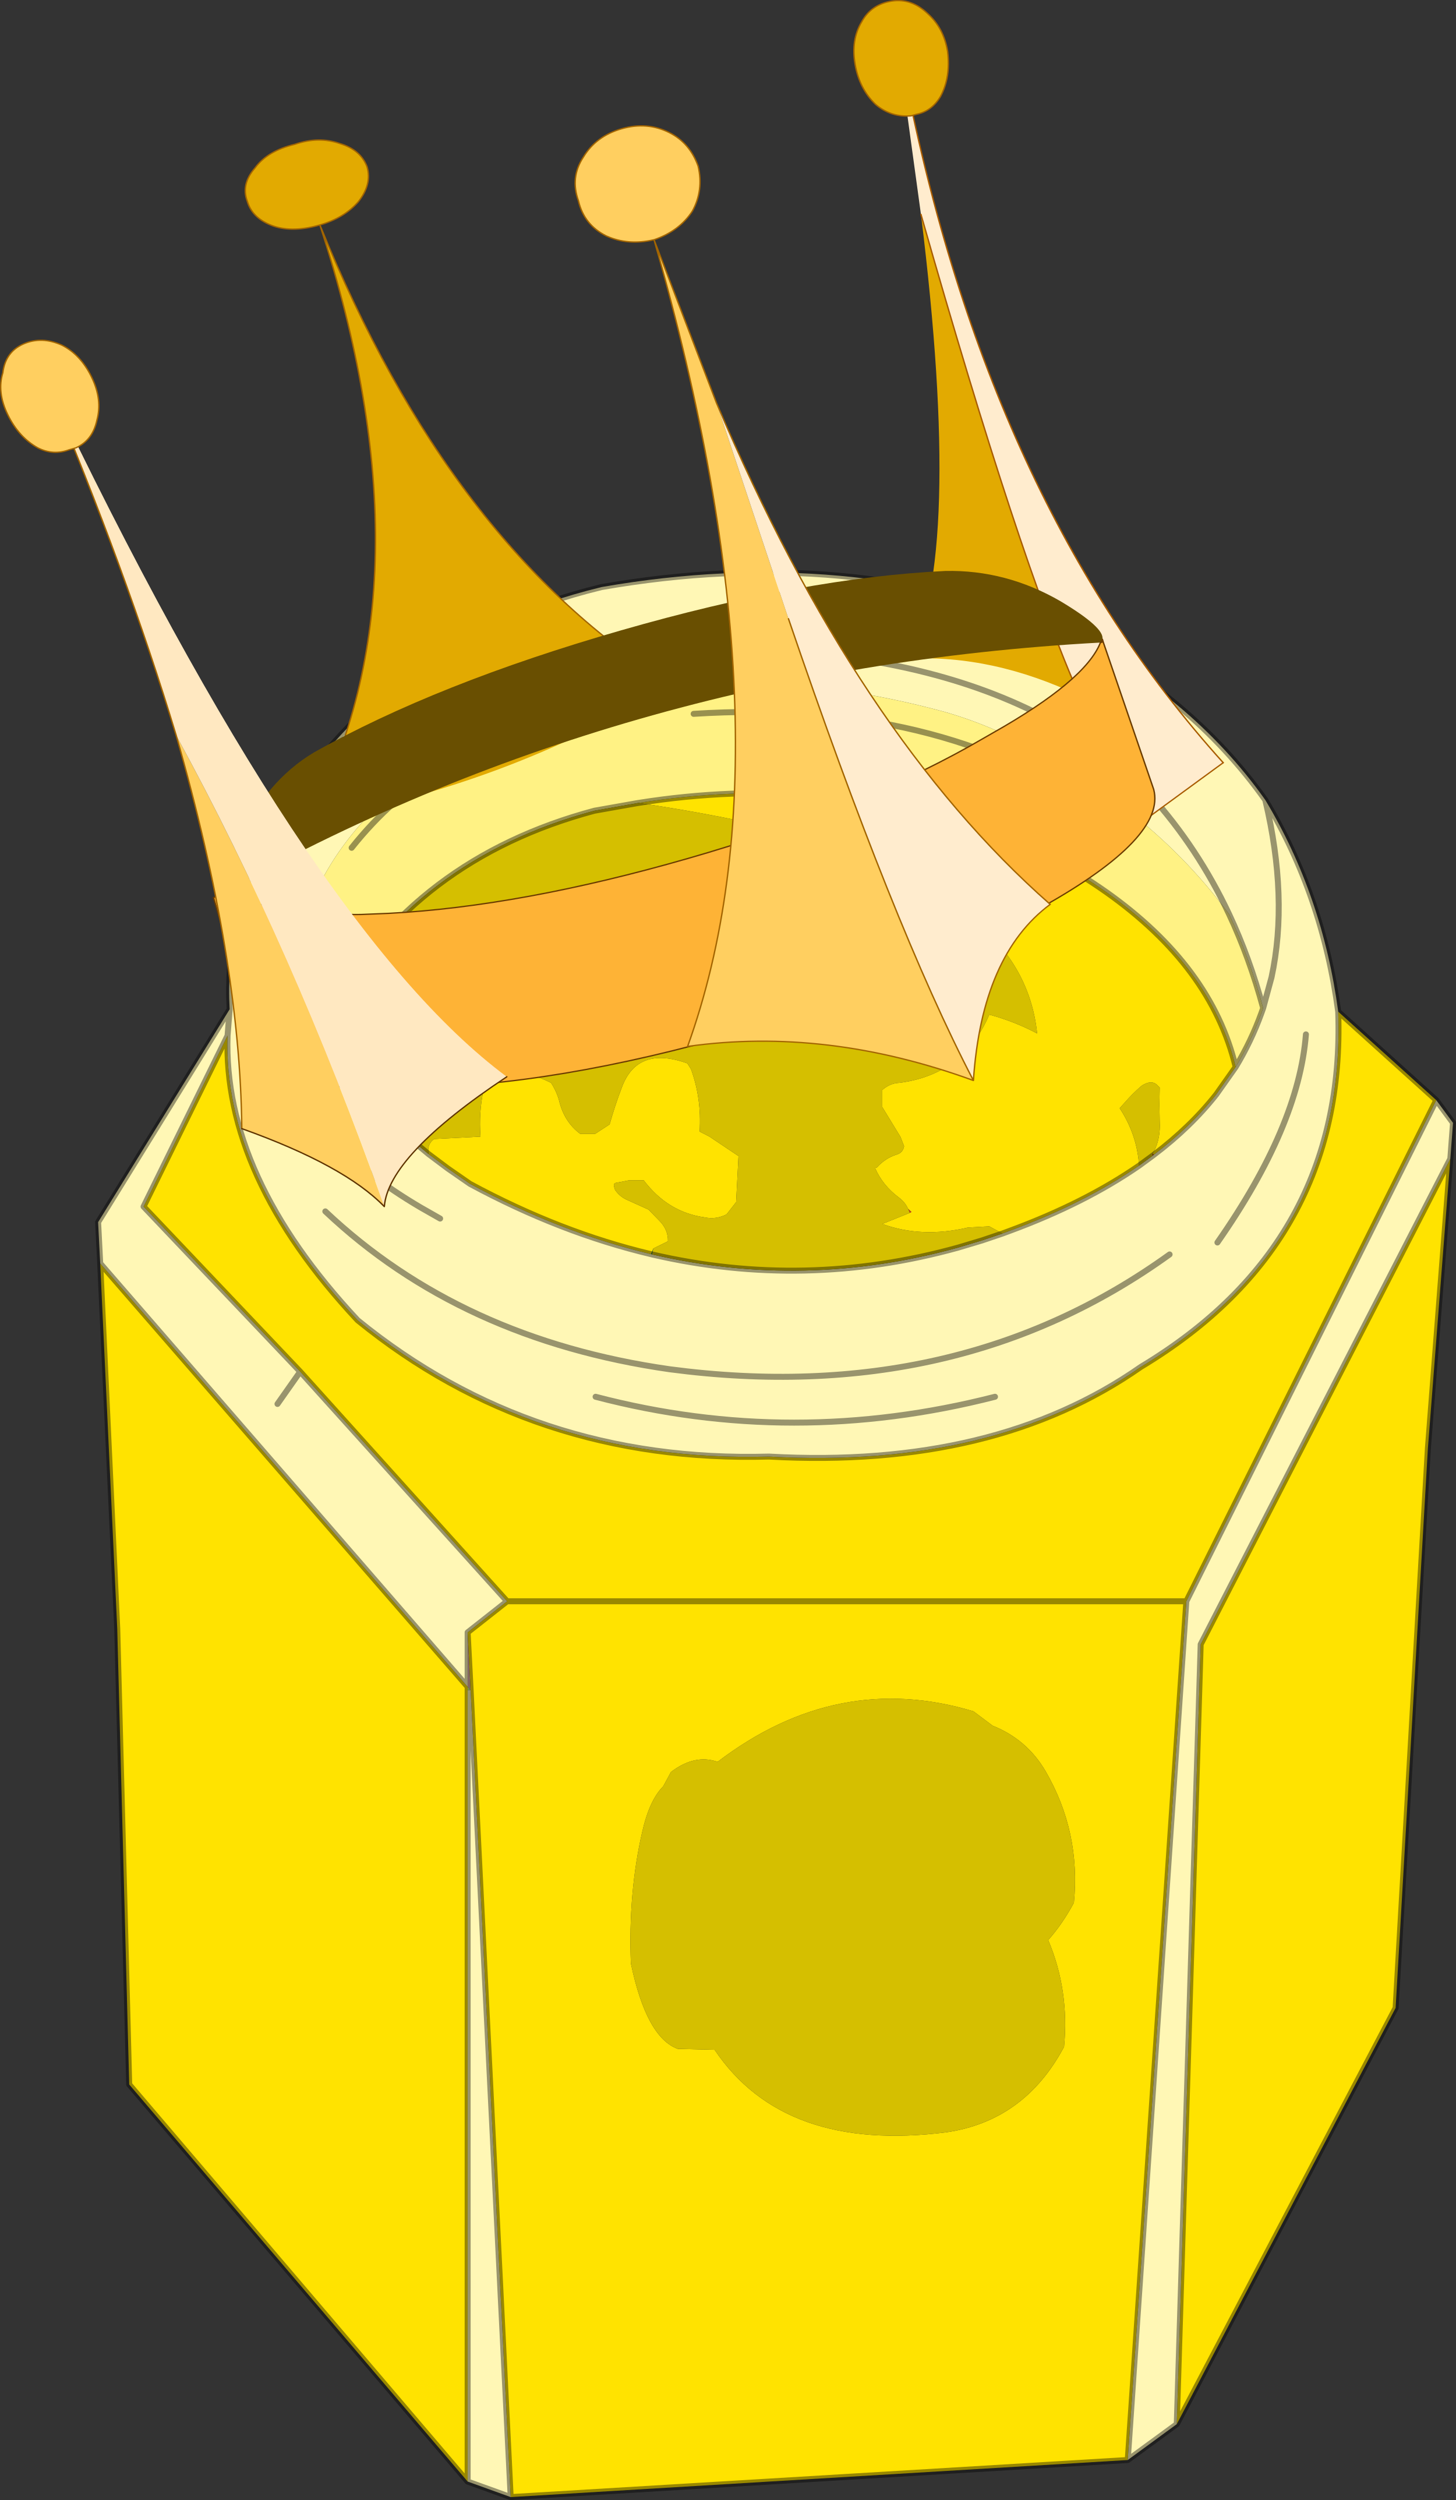 <svg viewBox="0 0 243.51 418.07" xmlns="http://www.w3.org/2000/svg" xmlns:xlink="http://www.w3.org/1999/xlink"><rect x="0" y="0" width="243.51" height="418.07" fill="#333333" stroke="none"/><g transform="translate(-122.79 -6.628)"><use transform="translate(138.7 101.85)" width="227.6" height="322.85" xlink:href="#a"/><use transform="matrix(4.502 -1.294 1.222 4.169 115.37 47.066)" width="38.2" height="41.85" xlink:href="#b"/></g><defs><g id="a"><path d="m315.55 199.5.2.25-.2.15v-.4" fill="#981314" fill-rule="evenodd" transform="translate(-138.7 -101.85)"/><path d="M201 288.7v-9.1l.5 9.65-.5-.55" fill="#dca8a0" fill-rule="evenodd" transform="translate(-138.7 -101.85)"/><path d="m274.65 208.75.6.55-.3.15-.3-.7m-80.2-9.15v-.05.05" fill="#c84311" fill-rule="evenodd" transform="translate(-138.7 -101.85)"/><path d="m232.05 215.4-.2 1-.2-.05.4-.95" fill="#3e8537" fill-rule="evenodd" transform="translate(-138.7 -101.85)"/><path d="M201 289.25v-.55l.5.55h-.5" fill="#caf37b" fill-rule="evenodd" transform="translate(-138.7 -101.85)"/><path d="M160.85 179.8q-.8 23.45 21.75 47.6 29.35 23.9 68.8 22.8 37.75 2.1 62.2-15 34.35-20.65 33-59.4l16.4 14.8-41.8 83.8-9.8 143.6-103.2 6.2-6.7-134.95-.5-9.65 6.6-5.2L173 236l-26.2-27.6 14.05-28.6m168.6 5.25-3.25 4.6q-4.3 5.45-10.45 10.1l-.2-.25.3-.45q1.05-2.15.9-4.85l-.05-2.85v-.15l.05-2.7-.4-.4q-.6-.65-1.6-.4-.65.2-1.1.55-1.45 1.25-2.75 2.75l-.85.95q2.9 4.4 3.25 9.6-9.05 6.25-21.5 10.85l-1.35.5-2.2-1.2-3.6.2q-7.7 1.8-14.3-.6l4.6-1.85.3-.15-.6-.55q-.45-1.05-1.5-1.85-2.75-2.05-4-4.95l.3-.1q1.4-1.55 3.3-2.15 1.05-.3 1.25-1.4l-.6-1.55-3.05-5v-2.85q1.3-1.15 2.9-1.2 6.1-.8 10.1-4.35 3.05-2.75 4.9-7.05 4.25 1.15 8 3.15-1.25-11.95-11.7-19.8-12.75-9.6-28.05-13.5-13.4-3.3-26.95-5.25 7.85-1.25 15.65-1.55 21.15-.8 41.6 5.05l.5.25q11.85 5.05 20.5 11.15 17.6 12.45 21.65 29.25M319.6 412l4-130.4 41.75-81.2-3.75 48.4-5.4 93.6-36.6 69.6M194.45 199.55q-.25-1.6.95-2.45l7.75-.4q-.3-4.05.5-7.75.45-2.05 2.35-2.85h1.25l4.1.2q1.8.5 3.6 1.4.95 1.5 1.35 3 .85 3.55 3.55 5.55h2.45l2.45-1.6q.9-3.2 2.05-6.2 2.6-7 10.95-4l.6.95q1.8 4.95 1.45 10.45l1.65.85 4.85 3.25-.4 7.7-1.6 2.05q-1.8.9-3.65.5-6.15-.85-10.2-6.2H228l-2.05.4q-.7.05-.4.85l.1.35q.8 1.15 1.95 1.65l3.65 1.65 1.8 1.85q1.5 1.5 1.45 3.45l-2.45 1.2-.4.95q-15.15-3.6-30.25-11.75l-3.75-2.6-3.2-2.4v-.05m-54.9 18.35L201 288.7v132.9l-56.6-66.4-2-76.2-2.85-61.1m146.05 74.9q-22.75-6.85-42.8 8.45-3.8-1.35-7.8 1.7l-1.3 2.4q-2.3 2.3-3.5 7.6-2.35 10.15-1.9 22 2.6 12.4 7.85 14.3l6.15.15q11.6 17.25 38.75 13.8 13.1-1.9 19.7-14.3.9-9.45-2.65-17.85 2.4-2.7 4.3-6.25 1.15-11.85-4.75-22-3.1-5.3-8.85-7.6l-3.2-2.4m35.6-18.4H207.6h113.6" fill="#ffe300" fill-rule="evenodd" transform="translate(-138.7 -101.85)"/><path d="M334.4 140.4q3.9 16.4 1.05 29.65l-1.4 5.15 1.4-5.15q2.85-13.25-1.05-29.65 9.6 15.95 12.2 35.4 1.35 38.75-33 59.4-24.45 17.1-62.2 15-39.45 1.1-68.8-22.8-22.55-24.15-21.75-47.6l.35-4.4-.35 4.4-14.05 28.6L173 236l34.6 38.4-6.6 5.2v9.1l-61.45-70.8-.35-6.9 22-35.6q-.4-7.05 1.05-13.9 1.45-7.25 4.95-14.3 18.1-33.15 56.2-42.4 41.45-7.25 76.8 7 21.85 11.15 34.2 28.6m-18.65 59.35q6.15-4.65 10.45-10.1l3.25-4.6q2.6-4.3 4.3-9l.3-.85q-2.25-8.35-5.7-15.7-7.4-10-17.1-17.45-7.25-5.55-15.2-9.95-7.45-4.2-15.35-6.45-18.35-5-37.65-5.15-28.95-1.4-51.7 15.85L184 143.3l-.5.7q-9.95 11.05-11.5 24.8v.05q.8 3.35 2.25 6.65l1.85 3.7q4.6 8.45 13.5 16.35l4.85 4.05 3.2 2.4 3.75 2.6q15.1 8.15 30.25 11.75l.2.05q25.6 5.95 51.2-1.15l4-1.2 3.4-1.15 1.35-.5q12.45-4.6 21.5-10.85l2.25-1.65.2-.15M363 190.6l2.8 3.8-.45 6-41.75 81.2-4 130.4-8.2 6 9.8-143.6 41.8-83.8m-36.6 23.8q13.6-19.45 14.8-34.8-1.2 15.35-14.8 34.8m-108-98q67.3-6.9 96.8 23.2 7.95 8.85 13.15 19.9-5.2-11.05-13.15-19.9-29.5-30.1-96.8-23.2m-49.2 125 3.8-5.4-3.8 5.4M201 421.6V289.25h.5l6.7 134.95-7.2-2.6m-4.6-211.2-3.25-1.85q-18.7-11-22.35-24.55 3.65 13.55 22.35 24.55l3.25 1.85m92.8 29.8q-33.8 8.65-66.8 0 33 8.65 66.8 0m29.2-23.8q-35.45 25.55-83.6 19.2-34.95-5-57.6-26.4 22.65 21.4 57.6 26.4 48.15 6.35 83.6-19.2" fill="#fff7b5" fill-rule="evenodd" transform="translate(-138.7 -101.85)"/><path d="M329.45 185.05q-4.05-16.8-21.65-29.25-8.65-6.1-20.5-11.15l-.5-.25q-20.45-5.85-41.6-5.05-7.8.3-15.65 1.55l-.3.05-7.05 1.25q-30.1 8.05-44.3 33.55l-1.8 3.45-1.85-3.7q-1.45-3.3-2.25-6.65v-.05q1.55-13.75 11.5-24.8l.5-.7 7.35-6.95q22.75-17.25 51.7-15.85 19.3.15 37.65 5.15 7.9 2.25 15.35 6.45 7.95 4.4 15.2 9.95 9.7 7.45 17.1 17.45 3.45 7.35 5.7 15.7l-.3.85q-1.7 4.7-4.3 9M306.8 142.4q-27.25-19-68-16.4 40.75-2.6 68 16.4m-91.2-13.6q-20.35 2.45-34 19.6 13.65-17.15 34-19.6" fill="#fff284" fill-rule="evenodd" transform="translate(-138.7 -101.85)"/><path d="M229.55 140.9q13.55 1.95 26.95 5.25 15.3 3.9 28.05 13.5 10.45 7.85 11.7 19.8-3.75-2-8-3.15-1.85 4.3-4.9 7.05-4 3.55-10.1 4.35-1.6.05-2.9 1.2v2.85l3.05 5 .6 1.55q-.2 1.1-1.25 1.4-1.9.6-3.3 2.15l-.3.1q1.25 2.9 4 4.95 1.05.8 1.5 1.85l.3.7-4.6 1.85q6.6 2.4 14.3.6l3.6-.2 2.2 1.2-3.4 1.15-4 1.2q-25.6 7.1-51.2 1.15l.2-1 2.45-1.2q.05-1.95-1.45-3.45l-1.8-1.85-3.65-1.65q-1.15-.5-1.95-1.65l-.1-.35q-.3-.8.4-.85l2.05-.4h2.45q4.05 5.35 10.2 6.2 1.85.4 3.65-.5l1.6-2.05.4-7.7-4.85-3.25-1.65-.85q.35-5.5-1.45-10.45l-.6-.95q-8.35-3-10.95 4-1.15 3-2.05 6.2l-2.45 1.6h-2.45q-2.7-2-3.55-5.55-.4-1.5-1.35-3-1.8-.9-3.6-1.4l-4.1-.2H206q-1.9.8-2.35 2.85-.8 3.7-.5 7.75l-7.75.4q-1.2.85-.95 2.45v.05l-4.85-4.05q-8.9-7.9-13.5-16.35l1.8-3.45q14.2-25.5 44.3-33.55l7.05-1.25.3-.05m83.75 60.65q-.35-5.2-3.25-9.6l.85-.95q1.3-1.5 2.75-2.75.45-.35 1.1-.55 1-.25 1.6.4l.4.4-.05 2.7v.15l.05 2.85q.15 2.7-.9 4.85l-.3.45v.4l-2.25 1.65m-27.7 91.25 3.2 2.4q5.75 2.3 8.85 7.6 5.9 10.15 4.75 22-1.9 3.55-4.3 6.25 3.55 8.4 2.65 17.85-6.6 12.4-19.7 14.3-27.15 3.45-38.75-13.8l-6.15-.15q-5.25-1.9-7.85-14.3-.45-11.85 1.9-22 1.2-5.3 3.5-7.6l1.3-2.4q4-3.05 7.8-1.7 20.05-15.3 42.8-8.45" fill="#d5bf00" fill-rule="evenodd" transform="translate(-138.7 -101.85)"/><path d="m334.05 175.2 1.4-5.15q2.85-13.25-1.05-29.65-12.35-17.45-34.2-28.6-35.35-14.25-76.8-7-38.1 9.25-56.2 42.4-3.5 7.05-4.95 14.3-1.45 6.85-1.05 13.9l-.35 4.4q-.8 23.45 21.75 47.6 29.35 23.9 68.8 22.8 37.75 2.1 62.2-15 34.35-20.65 33-59.4-2.6-19.45-12.2-35.4m28.6 50.2-16.4-14.8m-30.85 23.95q6.15-4.65 10.45-10.1l3.25-4.6q-4.05-16.8-21.65-29.25-8.65-6.1-20.5-11.15l-.5-.25q-20.45-5.85-41.6-5.05-7.8.3-15.65 1.55m60.9 72 1.35-.5q12.45-4.6 21.5-10.85m2.45-1.8-.2.15-2.25 1.65m16.15-16.5q2.6-4.3 4.3-9l.3-.85q-2.25-8.35-5.7-15.7-5.2-11.05-13.15-19.9-29.5-30.1-96.8-23.2M172 168.8v.05q.8 3.35 2.25 6.65l1.85 3.7 1.8-3.45q14.2-25.5 44.3-33.55l7.05-1.25.3-.05m135.8 59.5.45-6-2.8-3.8-41.8 83.8-9.8 143.6 8.2-6 4-130.4 41.75-81.2-3.75 48.4-5.4 93.6-36.6 69.6m21.6-232.4q-1.2 15.35-14.8 34.8m-150.3-35.2q4.6 8.45 13.5 16.35l4.85 4.05m37.4 16.8q25.6 5.95 51.2-1.15l4-1.2 3.4-1.15M181.6 148.4q13.65-17.15 34-19.6m23.2-2.8q40.75-2.6 68 16.4m-145.6 33-22 35.6.35 6.9L201 288.7v-9.1l6.6-5.2L173 236l-3.8 5.4m-29.65-23.5 2.85 61.1 2 76.2 56.6 66.4V288.7l.5.55-.5-9.65m30.65-63.25.2.05m-.2-.05q-15.15-3.6-30.25-11.75l-3.75-2.6-3.2-2.4M170.8 184q3.65 13.55 22.35 24.55l3.25 1.85m5.1 78.85 6.7 134.95 103.2-6.2M177.2 209.2q22.65 21.4 57.6 26.4 48.15 6.35 83.6-19.2m-96 23.8q33 8.65 66.8 0m-81.6 34.2h113.6m-160.35-94.6-14.05 28.6L173 236m28 185.6 7.2 2.6" fill="none" stroke="#000" stroke-linecap="round" stroke-linejoin="round" stroke-opacity=".4" transform="translate(-138.7 -101.85)"/></g><g id="c"><path d="M-12.8 4.2q6.75-7.45 6.35-21.9-1 0-1.6-.45-.65-.5-.65-1.2-.05-.7.6-1.15.6-.5 1.6-.45.9-.05 1.55.45.65.45.7 1.15 0 .7-.65 1.2-.65.45-1.55.45Q-5.2-4.35 1 3.05q-6.7 2-13.8 1.15" fill="#e2aa01" fill-rule="evenodd" transform="translate(19.1 20.95)"/><path d="M6.3 25.15q6.75-7.45 6.35-21.9-1 0-1.6-.45-.65-.5-.65-1.2-.05-.7.6-1.15.6-.5 1.6-.45.9-.05 1.55.45.65.45.7 1.15 0 .7-.65 1.2-.65.45-1.55.45Q13.9 16.6 20.1 24" fill="none" stroke="#a36501" stroke-linecap="round" stroke-linejoin="round" stroke-width=".05"/><path d="M14.25-11.7q-.1 13.95.6 19.5-2.55-2.45-5.5-3.2 2.9-3.1 4.9-16.3" fill="#e2aa01" fill-rule="evenodd" transform="translate(19.1 20.95)"/><path d="m14.25-11.7.75-5.4h.1q-1.45 16.75 4 28.9l-3.55 1.4-.7-5.4q-.7-5.55-.6-19.5" fill="#ffecce" fill-rule="evenodd" transform="translate(19.1 20.95)"/><path d="M33.35 9.25q-.1 13.95.6 19.5l.7 5.4 3.55-1.4" fill="none" stroke="#a95c01" stroke-linecap="round" stroke-linejoin="round" stroke-width=".05"/><path d="M38.2 32.75q-5.45-12.15-4-28.9" fill="none" stroke="#a95c01" stroke-linecap="round" stroke-linejoin="round" stroke-width=".05"/><path d="M16.5-19.05q.4.7.3 1.6-.15 1-.7 1.6-.45.45-1 .4h-.2q-.7-.15-1.1-.8-.4-.75-.3-1.7t.65-1.5q.5-.55 1.25-.45.7.1 1.1.85" fill="#e2aa01" fill-rule="evenodd" transform="translate(19.1 20.95)"/><path d="M35.6 1.9q.4.7.3 1.6-.15 1-.7 1.6-.45.45-1 .4H34q-.7-.15-1.1-.8-.4-.75-.3-1.7t.65-1.5q.5-.55 1.25-.45.7.1 1.1.85z" fill="none" stroke="#a36501" stroke-linecap="round" stroke-linejoin="round" stroke-width=".05"/><path d="m16.1 6.05.1-.1v.1h-.1m-32.95 0h.05-.05" fill="#e2aa01" fill-rule="evenodd" transform="translate(19.1 20.95)"/><path d="m-16.8 6.05 1.3-1.75q1.6-2 3.55-2.55Q-7.05.5-.2.5q6.8 0 11.7 1.25 2.1.6 3.65 2.35 1.25 1.45 1.05 1.85l-.1.1q-16.75-4.15-32.85 0h-.05" fill="#694f01" fill-rule="evenodd" transform="translate(19.1 20.95)"/><path d="M-16.8 6.05h.05q3.35 1.8 4.8 2.2l.95.25Q-6.4 9.65-.2 9.65q6.15 0 10.75-1.15l.95-.25q3.7-.95 4.6-2.2h.1l.25 6q-.05 1.9-4.95 3.15-4.9 1.45-11.7 1.45-6.85 0-11.75-1.45-4.9-1.25-4.9-3.15v-6h.05" fill="#feb336" fill-rule="evenodd" transform="translate(19.1 20.95)"/><path d="M2.3 27h.05m32.85 0 .1-.1v.1M2.25 27h.05M35.3 27l.25 6q-.05 1.9-4.95 3.15-4.9 1.45-11.7 1.45-6.85 0-11.75-1.45-4.9-1.25-4.9-3.15v-6m32.95 0q-.9 1.25-4.6 2.2l-.95.25q-4.6 1.15-10.75 1.15-6.2 0-10.8-1.15l-.95-.25q-1.45-.4-4.8-2.2m32.85 0h.1" fill="none" stroke="#6b3c01" stroke-linecap="round" stroke-linejoin="round" stroke-width=".05"/><path d="M4.85-13.6q-.95-.05-1.6-.65-.65-.65-.6-1.6-.05-.95.6-1.55.65-.65 1.6-.65t1.6.65q.6.6.65 1.55-.05.95-.65 1.6-.65.6-1.6.65l.5 6.7.3 8.75q.5 12.5 1.7 19.05-4.5-3.55-9.45-4.3Q4.75 6.45 4.85-13.6" fill="#ffcf60" fill-rule="evenodd" transform="translate(19.1 20.95)"/><path d="M5.35-6.9q1.5 13.8 6.4 22.1-2.85 1.15-4.4 5.7-1.2-6.55-1.7-19.05l-.3-8.75" fill="#ffecce" fill-rule="evenodd" transform="translate(19.1 20.95)"/><path d="M23.95 7.35q-.95-.05-1.6-.65-.65-.65-.6-1.6-.05-.95.6-1.55.65-.65 1.6-.65t1.6.65q.6.6.65 1.55-.05.95-.65 1.6-.65.6-1.6.65M23.95 7.35l.5 6.7q1.5 13.8 6.4 22.1-2.85 1.15-4.4 5.7-4.5-3.55-9.45-4.3 6.85-10.15 6.95-30.2m.8 15.45q.5 12.5 1.7 19.05" fill="none" stroke="#a36501" stroke-linecap="round" stroke-linejoin="round" stroke-width=".05"/><path d="M-16.5-.35q1.85 9.1 2.4 19.65-.95-1.95-4.1-4.4 1.65-6.3 1.7-15.25" fill="#ffcf60" fill-rule="evenodd" transform="translate(19.1 20.95)"/><path d="M-14.1 19.3q-.55-10.55-2.4-19.65-.05-6.55-.9-14.55 3.45 23.1 8.8 30.7-4.85 1.65-5.5 3.5" fill="#ffe8c1" fill-rule="evenodd" transform="translate(19.1 20.95)"/><path d="M1.7 6.05q.85 8 .9 14.55-.05 8.95-1.7 15.25" fill="none" stroke="#a36501" stroke-linecap="round" stroke-linejoin="round" stroke-width=".05"/><path d="M5 40.25q.65-1.85 5.5-3.5m-9.6-.9q3.15 2.45 4.1 4.4" fill="none" stroke="#5f3401" stroke-linecap="round" stroke-linejoin="round" stroke-width=".05"/><path d="M-16.5-16q.55.55.7 1.5t-.25 1.65q-.35.7-1 .8h-.25q-.6.05-1.05-.4-.55-.6-.7-1.55t.25-1.6q.3-.75 1-.85t1.3.45" fill="#ffcf60" fill-rule="evenodd" transform="translate(19.1 20.95)"/><path d="M2.6 4.95Q2 4.4 1.3 4.5t-1 .85q-.4.65-.25 1.6t.7 1.55q.45.45 1.05.4h.25q.65-.1 1-.8.4-.7.25-1.65t-.7-1.5z" fill="none" stroke="#a36501" stroke-linecap="round" stroke-linejoin="round" stroke-width=".05"/></g><use width="38.2" height="41.85" xlink:href="#c" id="b"/></defs></svg>